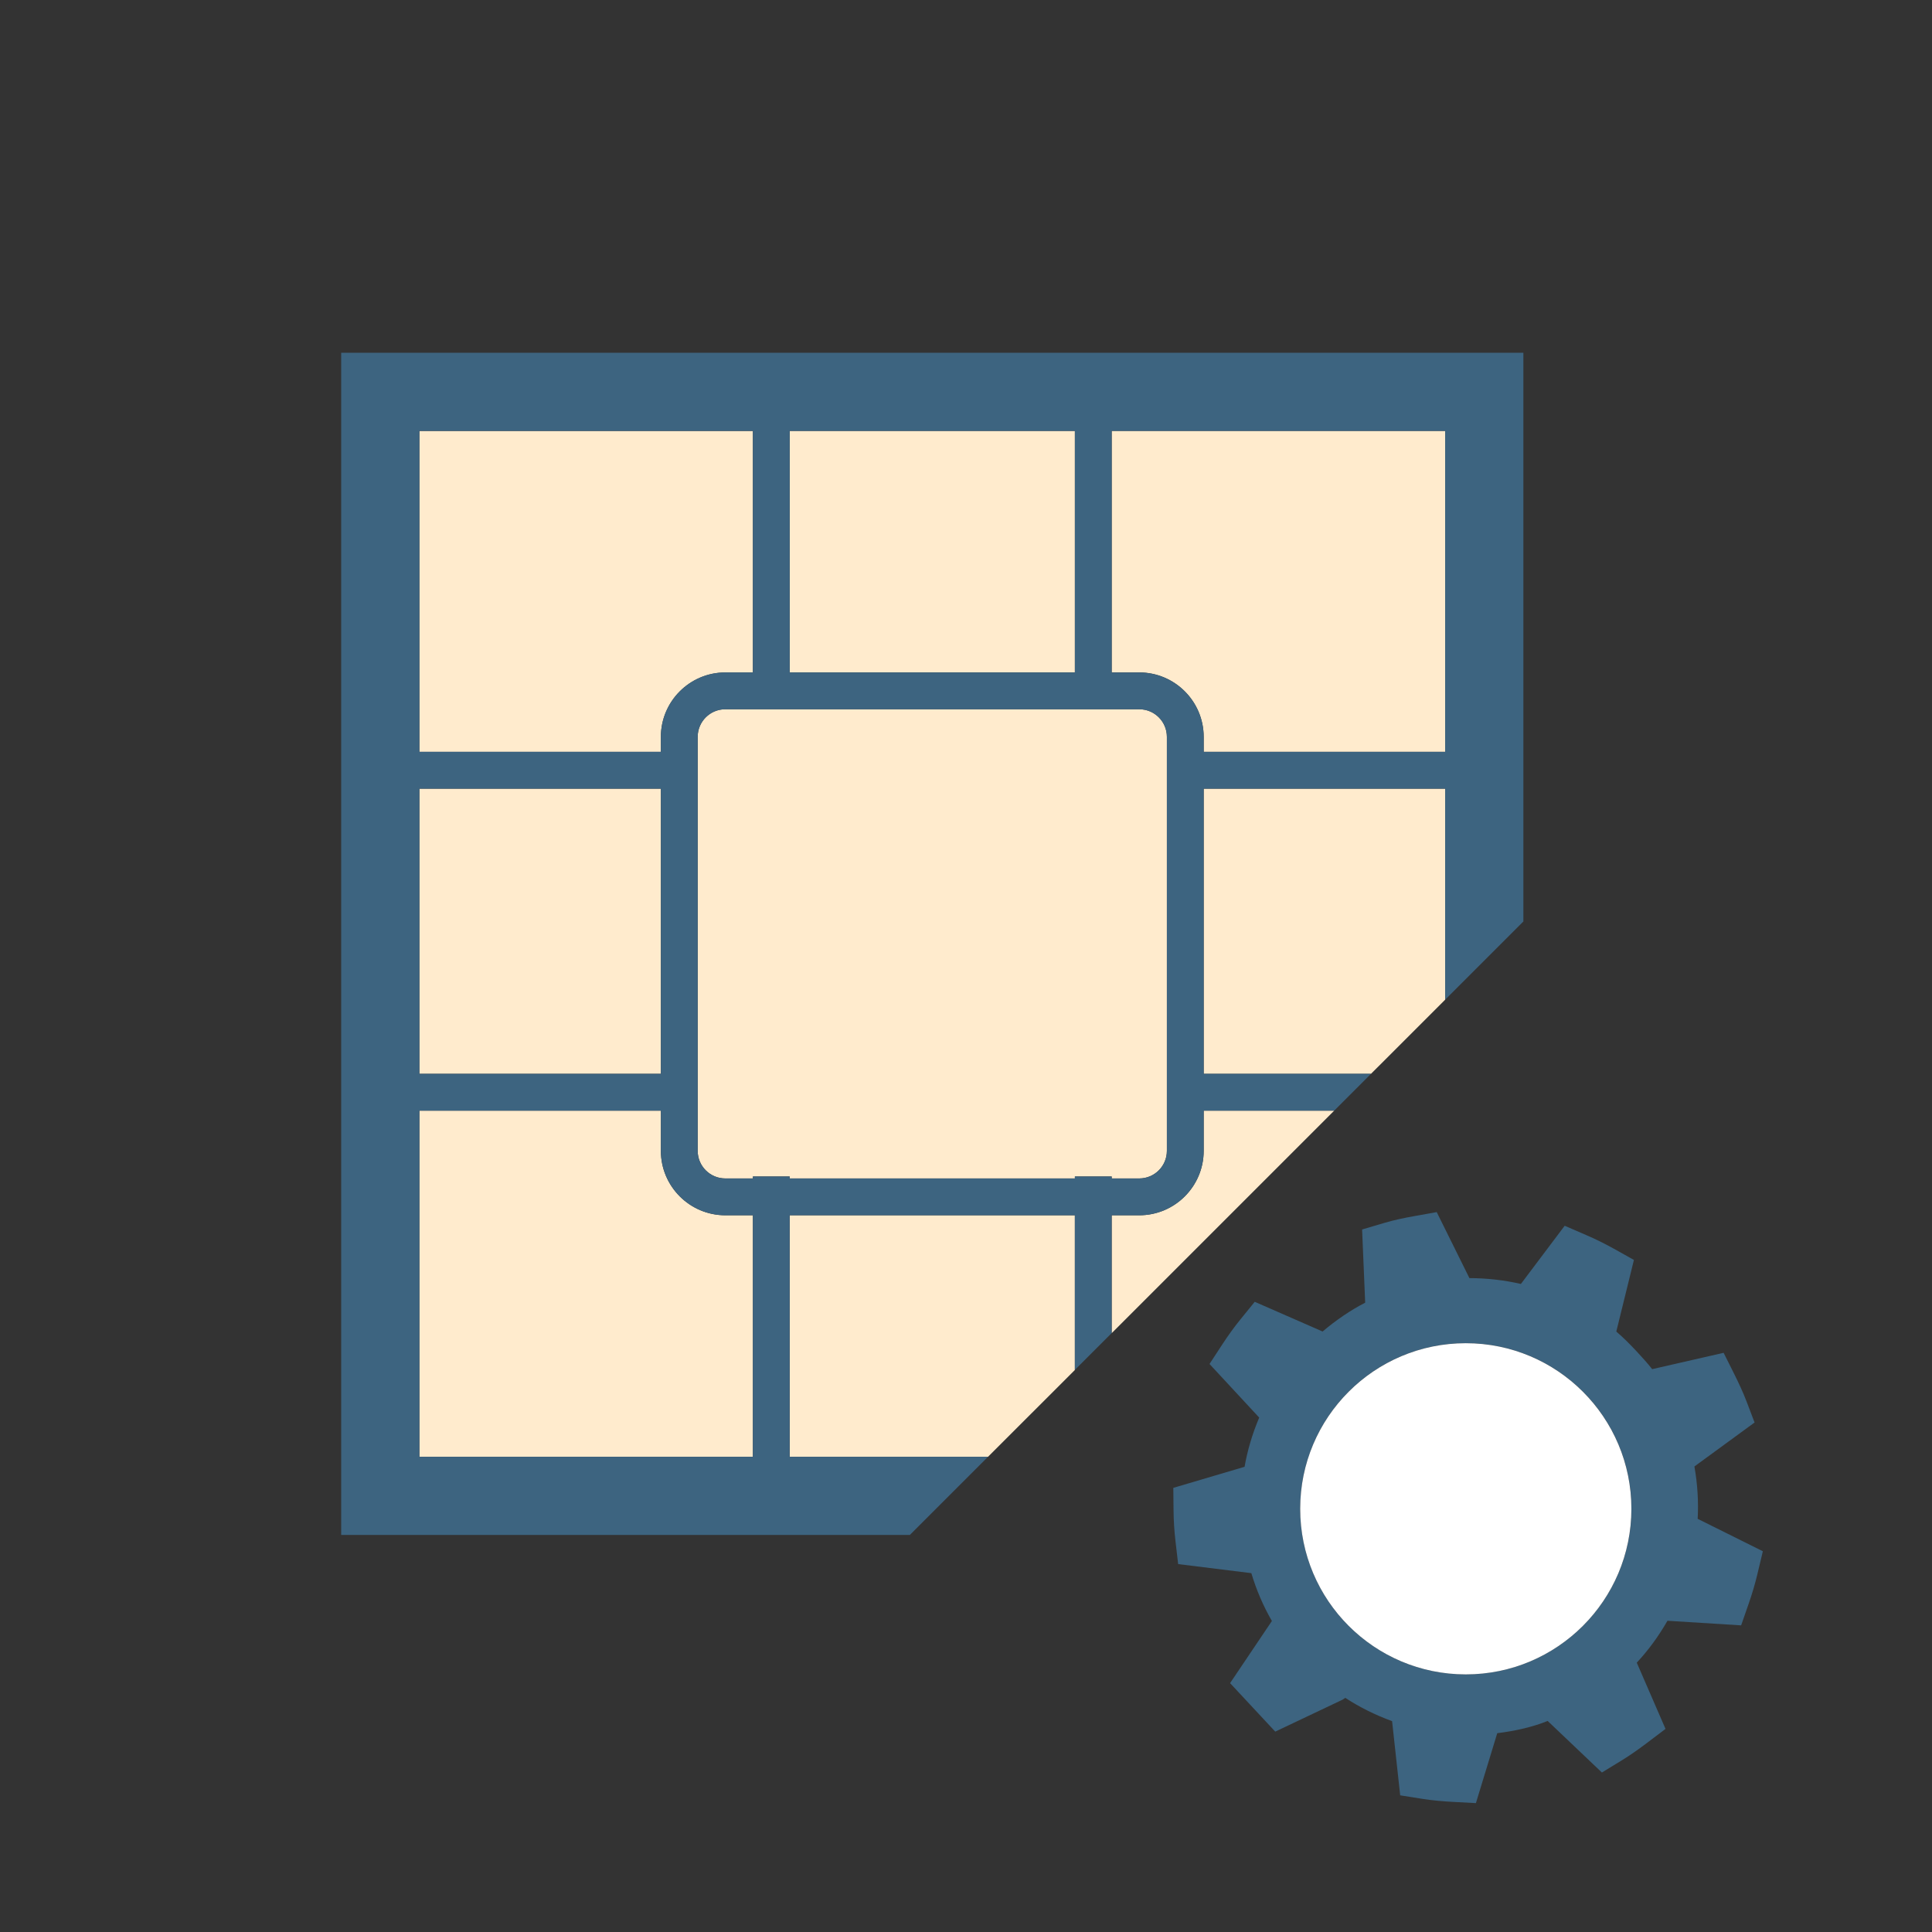 <?xml version="1.0" encoding="utf-8"?>
<!-- Generator: Adobe Illustrator 17.0.0, SVG Export Plug-In . SVG Version: 6.00 Build 0)  -->
<svg version="1.1" id="Layer_1" xmlns="http://www.w3.org/2000/svg" xmlns:xlink="http://www.w3.org/1999/xlink" x="0px" y="0px"
	 width="42px" height="42px" viewBox="0 0 42 42" enable-background="new 0 0 42 42" xml:space="preserve">
<rect x="0" y="0" width="42" height="42" fill="#333333" stroke="none"/>
<g>
	<path fill="#3D6480" d="M36.906,33.018c0.02-0.375-0.003-0.755-0.071-1.138l1.308-0.956l-0.177-0.464
		c-0.078-0.205-0.171-0.4-0.268-0.596l-0.228-0.455l-1.553,0.355c-0.104-0.132-0.224-0.264-0.347-0.396
		c-0.142-0.152-0.278-0.288-0.433-0.421l0.383-1.557l-0.432-0.242c-0.198-0.11-0.397-0.209-0.604-0.298l-0.469-0.203l-0.952,1.265
		c-0.364-0.084-0.74-0.126-1.119-0.127l-0.711-1.435l-0.48,0.086c-0.22,0.039-0.441,0.085-0.656,0.148l-0.486,0.144l0.067,1.591
		c-0.317,0.164-0.627,0.374-0.926,0.627l-1.475-0.646l-0.312,0.384c-0.142,0.175-0.271,0.356-0.393,0.542l-0.278,0.426l1.08,1.165
		c-0.148,0.351-0.256,0.712-0.318,1.07l-1.549,0.458l0.005,0.491c0.002,0.22,0.016,0.439,0.041,0.658l0.059,0.508l1.591,0.197
		c0.111,0.37,0.261,0.718,0.447,1.04l-0.909,1.351l0.982,1.054l1.464-0.695l0.058-0.039c0.313,0.204,0.652,0.373,1.018,0.506
		l0.176,1.613l0.491,0.078c0.214,0.033,0.428,0.052,0.646,0.064l0.509,0.027l0.464-1.52c0.404-0.049,0.785-0.14,1.096-0.266
		l1.179,1.121l0.425-0.26c0.188-0.114,0.37-0.244,0.549-0.379l0.409-0.309l-0.625-1.44c0.253-0.272,0.473-0.572,0.667-0.911
		l1.602,0.1l0.162-0.466c0.074-0.211,0.138-0.426,0.19-0.643l0.12-0.502L36.906,33.018z M31.865,36.4c-1.988,0-3.6-1.612-3.6-3.601
		s1.611-3.6,3.6-3.6s3.601,1.611,3.601,3.6S33.854,36.4,31.865,36.4z"/>
	<circle fill="#FFFFFF" cx="31.865" cy="32.8" r="3.6"/>
	<polygon fill="#FFEBCD" points="26.167,17.145 26.167,23.344 29.804,23.344 30.117,23.032 31.417,21.732 31.417,17.145 	"/>
	<polygon fill="#FFEBCD" points="17.167,26.419 17.167,31.669 21.479,31.669 23.367,29.782 23.367,26.419 	"/>
	<path fill="#FFEBCD" d="M24.167,25.618h0.6c0.331,0,0.6-0.269,0.6-0.6v-9c0-0.331-0.269-0.6-0.6-0.6h-9c-0.331,0-0.6,0.269-0.6,0.6
		v9c0,0.331,0.269,0.6,0.6,0.6h0.6v-0.043h0.8v0.043h6.2v-0.043h0.8V25.618z"/>
	<path fill="#FFEBCD" d="M26.167,16.019v0.325h5.25V9.368h-7.25v5.25h0.6C25.539,14.618,26.167,15.247,26.167,16.019z"/>
	<rect x="9.117" y="17.145" fill="#FFEBCD" width="5.25" height="6.199"/>
	<path fill="#FFEBCD" d="M14.367,25.019v-0.874h-5.25v7.524h7.25v-5.25h-0.6C14.995,26.419,14.367,25.79,14.367,25.019z"/>
	<path fill="#FFEBCD" d="M29.004,24.145h-2.837v0.874c0,0.771-0.628,1.4-1.4,1.4h-0.6v2.563l4.25-4.25L29.004,24.145z"/>
	<rect x="17.167" y="9.368" fill="#FFEBCD" width="6.2" height="5.25"/>
	<path fill="#FFEBCD" d="M14.367,16.019c0-0.771,0.628-1.4,1.4-1.4h0.6v-5.25h-7.25v6.976h5.25V16.019z"/>
	<path fill="#3D6480" d="M24.767,26.419c0.772,0,1.4-0.629,1.4-1.4v-0.874h2.837l0.801-0.801h-3.638v-6.199h5.25v4.587l1.7-1.7
		V7.669h-25.7v25.699H19.78l1.699-1.699h-4.313v-5.25h6.2v3.362l0.8-0.8v-2.563H24.767z M24.167,9.368h7.25v6.976h-5.25v-0.325
		c0-0.771-0.628-1.4-1.4-1.4h-0.6V9.368z M17.167,9.368h6.2v5.25h-6.2V9.368z M9.117,9.368h7.25v5.25h-0.6
		c-0.772,0-1.4,0.629-1.4,1.4v0.325h-5.25V9.368z M9.117,17.145h5.25v6.199h-5.25V17.145z M16.367,31.669h-7.25v-7.524h5.25v0.874
		c0,0.771,0.628,1.4,1.4,1.4h0.6V31.669z M23.367,25.576v0.043h-6.2v-0.043h-0.8v0.043h-0.6c-0.331,0-0.6-0.269-0.6-0.6v-9
		c0-0.331,0.269-0.6,0.6-0.6h9c0.331,0,0.6,0.269,0.6,0.6v9c0,0.331-0.269,0.6-0.6,0.6h-0.6v-0.043H23.367z"/>
</g>
</svg>
